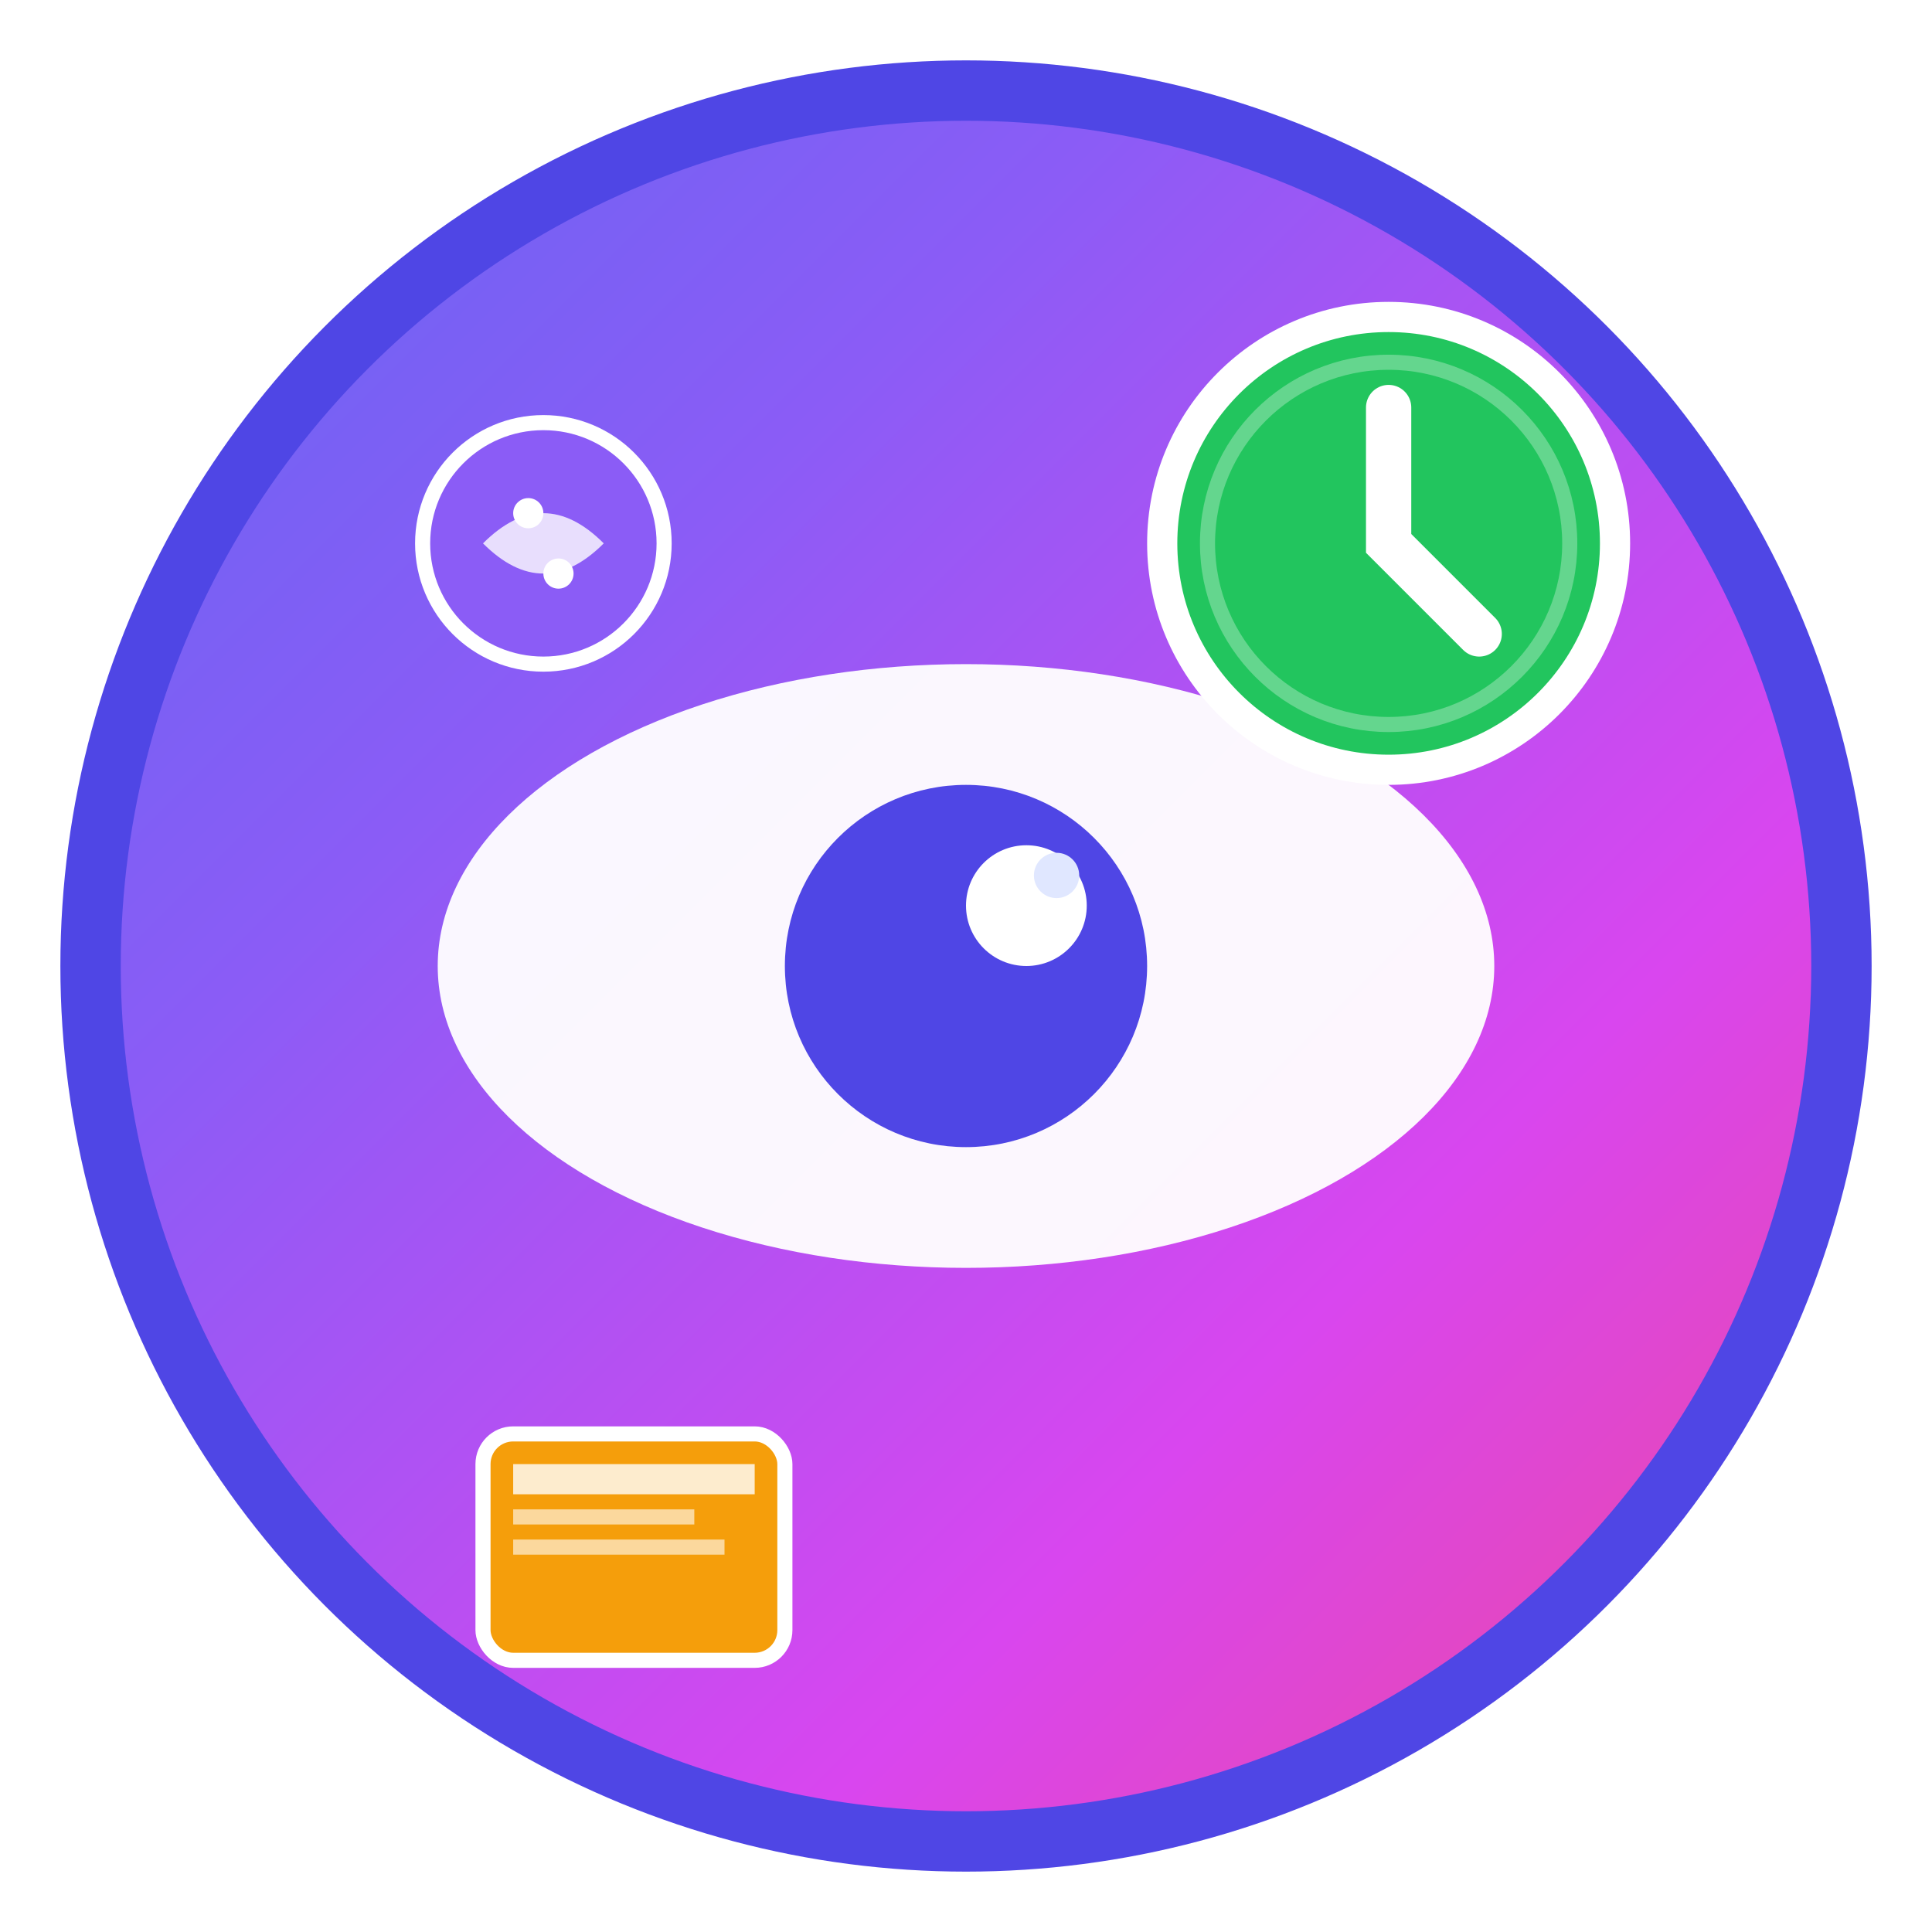 <svg width="128" height="128" viewBox="0 0 128 128" xmlns="http://www.w3.org/2000/svg">
  <!-- Background circle with gradient -->
  <defs>
    <linearGradient id="bg128" x1="0%" y1="0%" x2="100%" y2="100%">
      <stop offset="0%" stop-color="#6366f1"/>
      <stop offset="30%" stop-color="#8b5cf6"/>
      <stop offset="70%" stop-color="#d946ef"/>
      <stop offset="100%" stop-color="#ec4899"/>
    </linearGradient>
    <filter id="shadow">
      <feDropShadow dx="2" dy="4" stdDeviation="3" flood-color="rgba(0,0,0,0.3)"/>
    </filter>
  </defs>
  <circle cx="64" cy="64" r="58" fill="url(#bg128)" stroke="#4f46e5" stroke-width="4" filter="url(#shadow)"/>
  
  <!-- Main eye icon for study monitoring -->
  <ellipse cx="64" cy="64" rx="35" ry="20" fill="white" opacity="0.95"/>
  <circle cx="64" cy="64" r="12" fill="#4f46e5"/>
  <circle cx="68" cy="60" r="4" fill="white"/>
  <circle cx="70" cy="58" r="1.5" fill="#e0e7ff"/>
  
  <!-- Timer/clock indicator -->
  <circle cx="92" cy="36" r="15" fill="#22c55e" stroke="white" stroke-width="2"/>
  <circle cx="92" cy="36" r="12" fill="none" stroke="white" stroke-width="1" opacity="0.3"/>
  <path d="M92 27 L92 36 L98 42" stroke="white" stroke-width="3" fill="none" stroke-linecap="round"/>
  
  <!-- Study book icon -->
  <rect x="32" y="95" width="20" height="15" rx="2" fill="#f59e0b" stroke="white" stroke-width="1"/>
  <rect x="34" y="97" width="16" height="2" fill="white" opacity="0.8"/>
  <rect x="34" y="100" width="12" height="1" fill="white" opacity="0.6"/>
  <rect x="34" y="102" width="14" height="1" fill="white" opacity="0.6"/>
  
  <!-- Brain/AI indicator -->
  <circle cx="36" cy="36" r="8" fill="#8b5cf6" stroke="white" stroke-width="1"/>
  <path d="M32 36 Q36 32 40 36 Q36 40 32 36" fill="white" opacity="0.8"/>
  <circle cx="35" cy="34" r="1" fill="white"/>
  <circle cx="37" cy="38" r="1" fill="white"/>
</svg>
